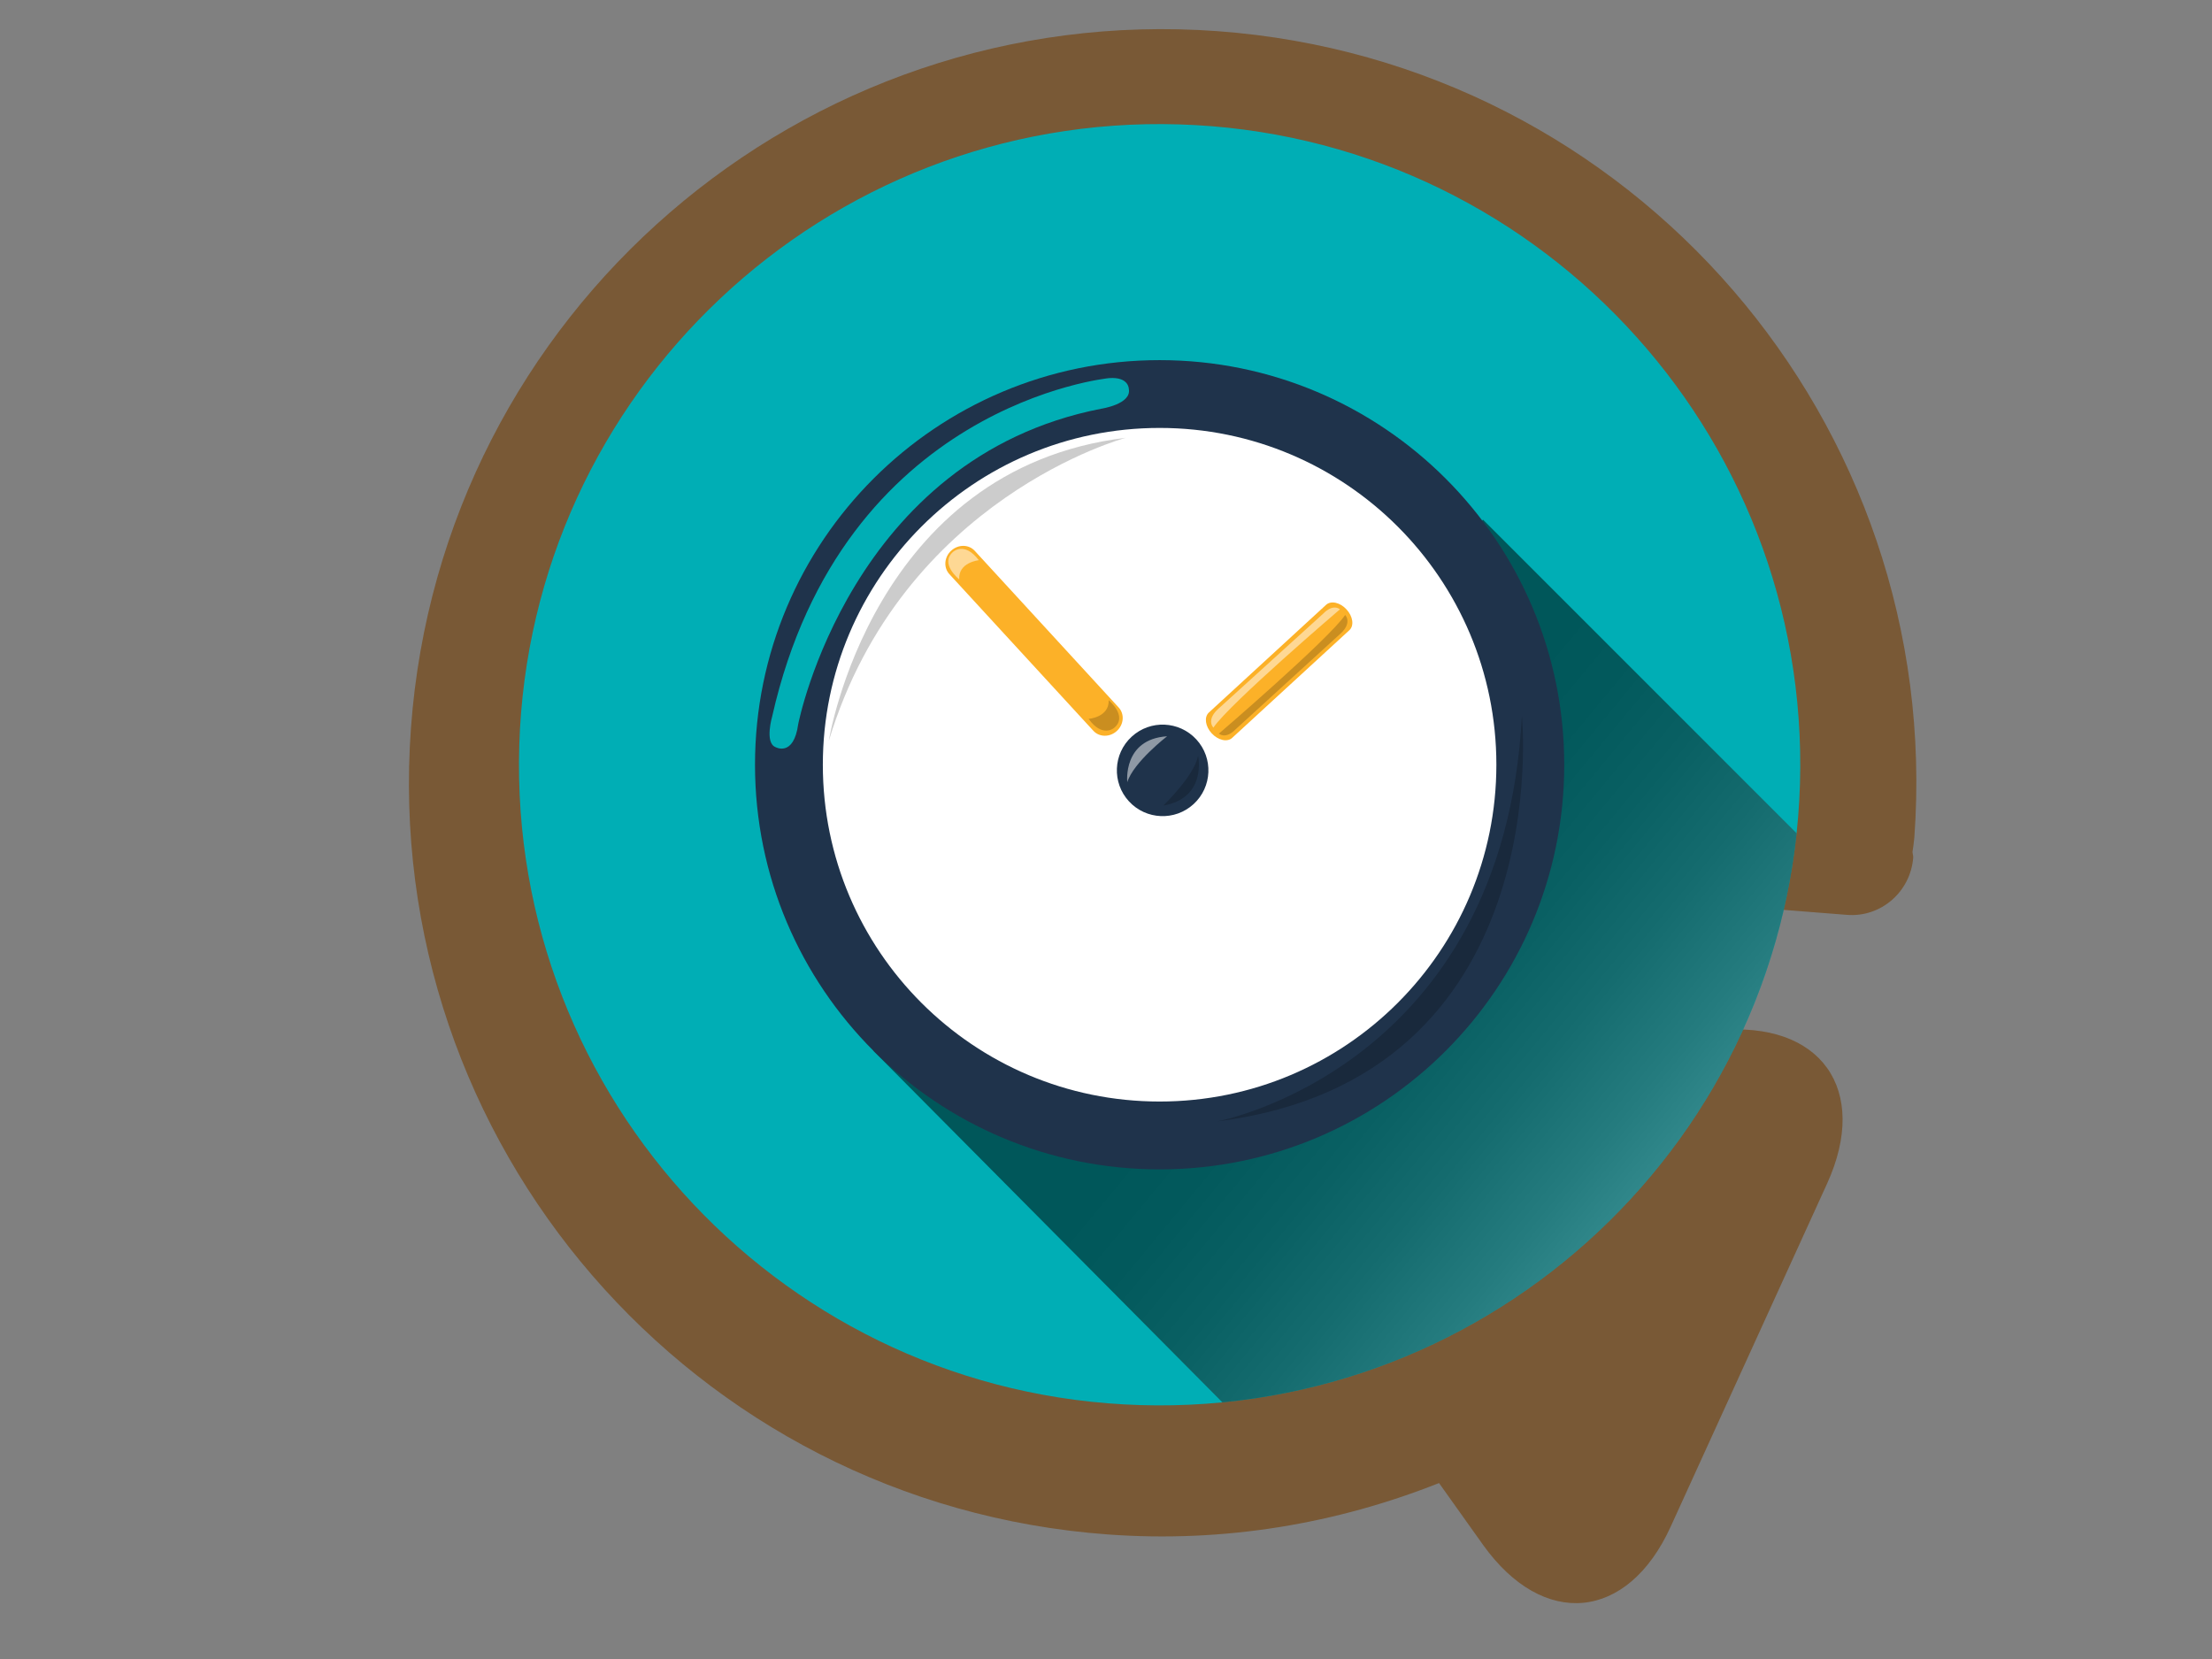 <?xml version="1.0" encoding="utf-8"?>
<!-- Generator: Adobe Illustrator 17.0.0, SVG Export Plug-In . SVG Version: 6.00 Build 0)  -->
<!DOCTYPE svg PUBLIC "-//W3C//DTD SVG 1.1//EN" "http://www.w3.org/Graphics/SVG/1.1/DTD/svg11.dtd">
<svg version="1.1" id="Capa_1" xmlns="http://www.w3.org/2000/svg" xmlns:xlink="http://www.w3.org/1999/xlink" x="0px" y="0px"
	 width="600px" height="450px" viewBox="0 0 600 450" enable-background="new 0 0 600 450" xml:space="preserve">
<rect x="0" y="0" width="600" height="450" fill="#808080" stroke="none"/>
<path opacity="0.8" fill="#774F23" enable-background="new    " d="M518.761,231.09c0.17-1.269,0.392-2.552,0.495-3.861
	C527.462,114.613,442.85,16.677,330.245,8.455C217.666,0.216,119.705,84.844,111.473,197.44s76.398,210.533,188.977,218.771
	c31.733,2.33,62.178-2.949,89.883-13.94c4.309,6.026,8.389,11.774,11.932,16.752c16.339,22.873,39.221,20.708,50.899-4.913
	c11.656-25.571,30.752-67.442,42.409-93.014c11.682-25.569-1.706-44.309-29.693-41.61c-27.951,2.685-73.756,7.082-101.769,9.778
	c-27.975,2.666-37.533,23.618-21.204,46.508c2.196,3.051,4.551,6.375,7.057,9.884c-14.208,3.751-29.21,5.358-44.648,4.245
	c-75.963-5.576-133.07-71.643-127.528-147.628c5.541-75.967,71.651-133.061,147.603-127.54
	c75.998,5.579,133.078,71.679,127.536,147.646c-0.125,1.794-0.466,3.484-0.641,5.272l0.206,0.016
	c-0.557,9.162,6.182,17.149,15.278,17.867l33.219,2.62c9.21,0.726,17.231-6.235,17.964-15.521
	C518.994,232.082,518.779,231.632,518.761,231.09z"/>
<g>
	<path fill="#00AEB5" d="M488.238,212.657c-2.884,95.931-82.984,171.356-178.915,168.473S137.966,298.145,140.85,202.214
		c2.884-95.924,82.984-171.356,178.915-168.473S491.122,116.733,488.238,212.657z"/>
	<g>
		<g>
			<defs>
				<path id="SVGID_1_" d="M488.316,207.436c0,95.974-77.798,173.772-173.772,173.772c-95.967,0-173.772-77.798-173.772-173.772
					c0-95.967,77.805-173.772,173.772-173.772C410.519,33.663,488.316,111.468,488.316,207.436z"/>
			</defs>
			<clipPath id="SVGID_2_">
				<use xlink:href="#SVGID_1_"  overflow="visible"/>
			</clipPath>
			
				<linearGradient id="SVGID_3_" gradientUnits="userSpaceOnUse" x1="752.523" y1="-298.867" x2="601.519" y2="-173.749" gradientTransform="matrix(1 0 0 -1 -247.66 80.04)">
				<stop  offset="0" style="stop-color:#FFFFFF"/>
				<stop  offset="0.072" style="stop-color:#DFDFDF"/>
				<stop  offset="0.216" style="stop-color:#A5A5A5"/>
				<stop  offset="0.359" style="stop-color:#727272"/>
				<stop  offset="0.5" style="stop-color:#494949"/>
				<stop  offset="0.636" style="stop-color:#292929"/>
				<stop  offset="0.767" style="stop-color:#121212"/>
				<stop  offset="0.891" style="stop-color:#050505"/>
				<stop  offset="1" style="stop-color:#000000"/>
			</linearGradient>
			<polygon opacity="0.5" clip-path="url(#SVGID_2_)" fill="url(#SVGID_3_)" enable-background="new    " points="236.953,285.08 
				375.619,424.756 514.729,427.55 536.457,308.01 501.878,240.575 402.253,140.95 392.464,153.142 376.239,155.537 
				358.054,161.293 343.566,169.444 337.221,181.215 327.256,206.571 335.407,232.838 313.679,246.423 294.109,262.327 
				256.148,225.904 243.114,248.91 			"/>
		</g>
	</g>
	<path fill="#FFFFFF" d="M408.177,205.675c0,52.671-42.691,95.363-95.362,95.363c-52.664,0-95.355-42.691-95.355-95.363
		c0-52.663,42.691-95.354,95.355-95.354C365.486,110.321,408.177,153.012,408.177,205.675z"/>
	<g>
		<path fill="#1F334B" d="M314.544,97.684c-60.615,0-109.751,49.136-109.751,109.751s49.136,109.758,109.751,109.758
			c60.616,0,109.751-49.143,109.751-109.758S375.16,97.684,314.544,97.684z M314.544,298.788c-50.452,0-91.352-40.9-91.352-91.352
			c0-50.444,40.9-91.36,91.352-91.36s91.344,40.916,91.344,91.36C405.888,257.888,364.996,298.788,314.544,298.788z"/>
		<path fill="#1F334B" d="M324.509,200.57c4.638,5.044,4.301,12.896-0.743,17.534c-5.051,4.638-12.904,4.301-17.542-0.742
			c-4.646-5.051-4.309-12.896,0.735-17.534C312.011,195.182,319.863,195.519,324.509,200.57z"/>
		<path fill="#FCB128" d="M334.213,200.157c-1.316,1.209-3.796,0.658-5.549-1.247l0,0c-1.745-1.89-2.089-4.416-0.765-5.633
			l31.793-29.213c1.324-1.217,3.811-0.666,5.549,1.24l0,0c1.753,1.898,2.097,4.424,0.773,5.633L334.213,200.157z"/>
		<path fill="#FCB128" d="M303.447,191.914c1.622,1.768,1.401,4.615-0.498,6.352l0,0c-1.898,1.753-4.753,1.73-6.368-0.031
			l-39.078-42.515c-1.615-1.768-1.393-4.615,0.505-6.352l0,0c1.898-1.745,4.753-1.738,6.375,0.031L303.447,191.914z"/>
	</g>
	<path fill="#00AEB5" d="M300.791,102.567c0,0-72.234,7.057-91.337,91.75c0,0-2.074,7.057,0.834,8.304c0,0,4.982,2.901,6.23-6.23
		c0,0,14.113-72.241,82.198-85.528c0,0,8.304-1.24,7.47-5.396C306.187,105.468,306.194,102.147,300.791,102.567z"/>
	<path opacity="0.2" enable-background="new    " d="M330.188,304.176c0,0,77.637-14.527,82.619-110.019
		C412.807,194.157,422.772,292.55,330.188,304.176z"/>
	<path opacity="0.5" fill="#FFFFFF" enable-background="new    " d="M305.773,212.165c0,0-1.301-11.649,10.799-12.452
		C316.572,199.713,307.434,206.77,305.773,212.165z"/>
	<path opacity="0.2" enable-background="new    " d="M324.984,205.002c0,0,2.502,11.449-9.445,13.508
		C315.539,218.51,323.897,210.535,324.984,205.002z"/>
	<path opacity="0.2" enable-background="new    " d="M224.815,200.953c0,0,11.626-73.895,80.545-82.199
		C305.36,118.755,244.744,134.949,224.815,200.953z"/>
	<path opacity="0.5" fill="#FFFFFF" enable-background="new    " d="M260.182,157.145c0,0-5.335-4.209-1.684-7.432
		c0,0,3.084-2.939,7.003,2.243C265.501,151.956,259.898,152.522,260.182,157.145z"/>
	<path opacity="0.2" enable-background="new    " d="M300.73,189.932c0,0,5.235,4.324,1.515,7.462c0,0-3.145,2.877-6.957-2.396
		C295.288,194.999,300.905,194.562,300.73,189.932z"/>
	<path opacity="0.5" fill="#FFFFFF" enable-background="new    " d="M329.124,197.363c0,0-1.959-1.959,1.125-4.906l28.731-26.068
		c0,0,2.381-2.663,4.485-1.118C363.465,165.273,333.609,190.782,329.124,197.363z"/>
	<path opacity="0.2" enable-background="new    " d="M364.874,166.818c0,0,1.967,1.952-1.11,4.906l-28.662,26.144
		c0,0-2.373,2.671-4.485,1.132C330.617,199.001,360.404,173.416,364.874,166.818z"/>
</g>
</svg>
